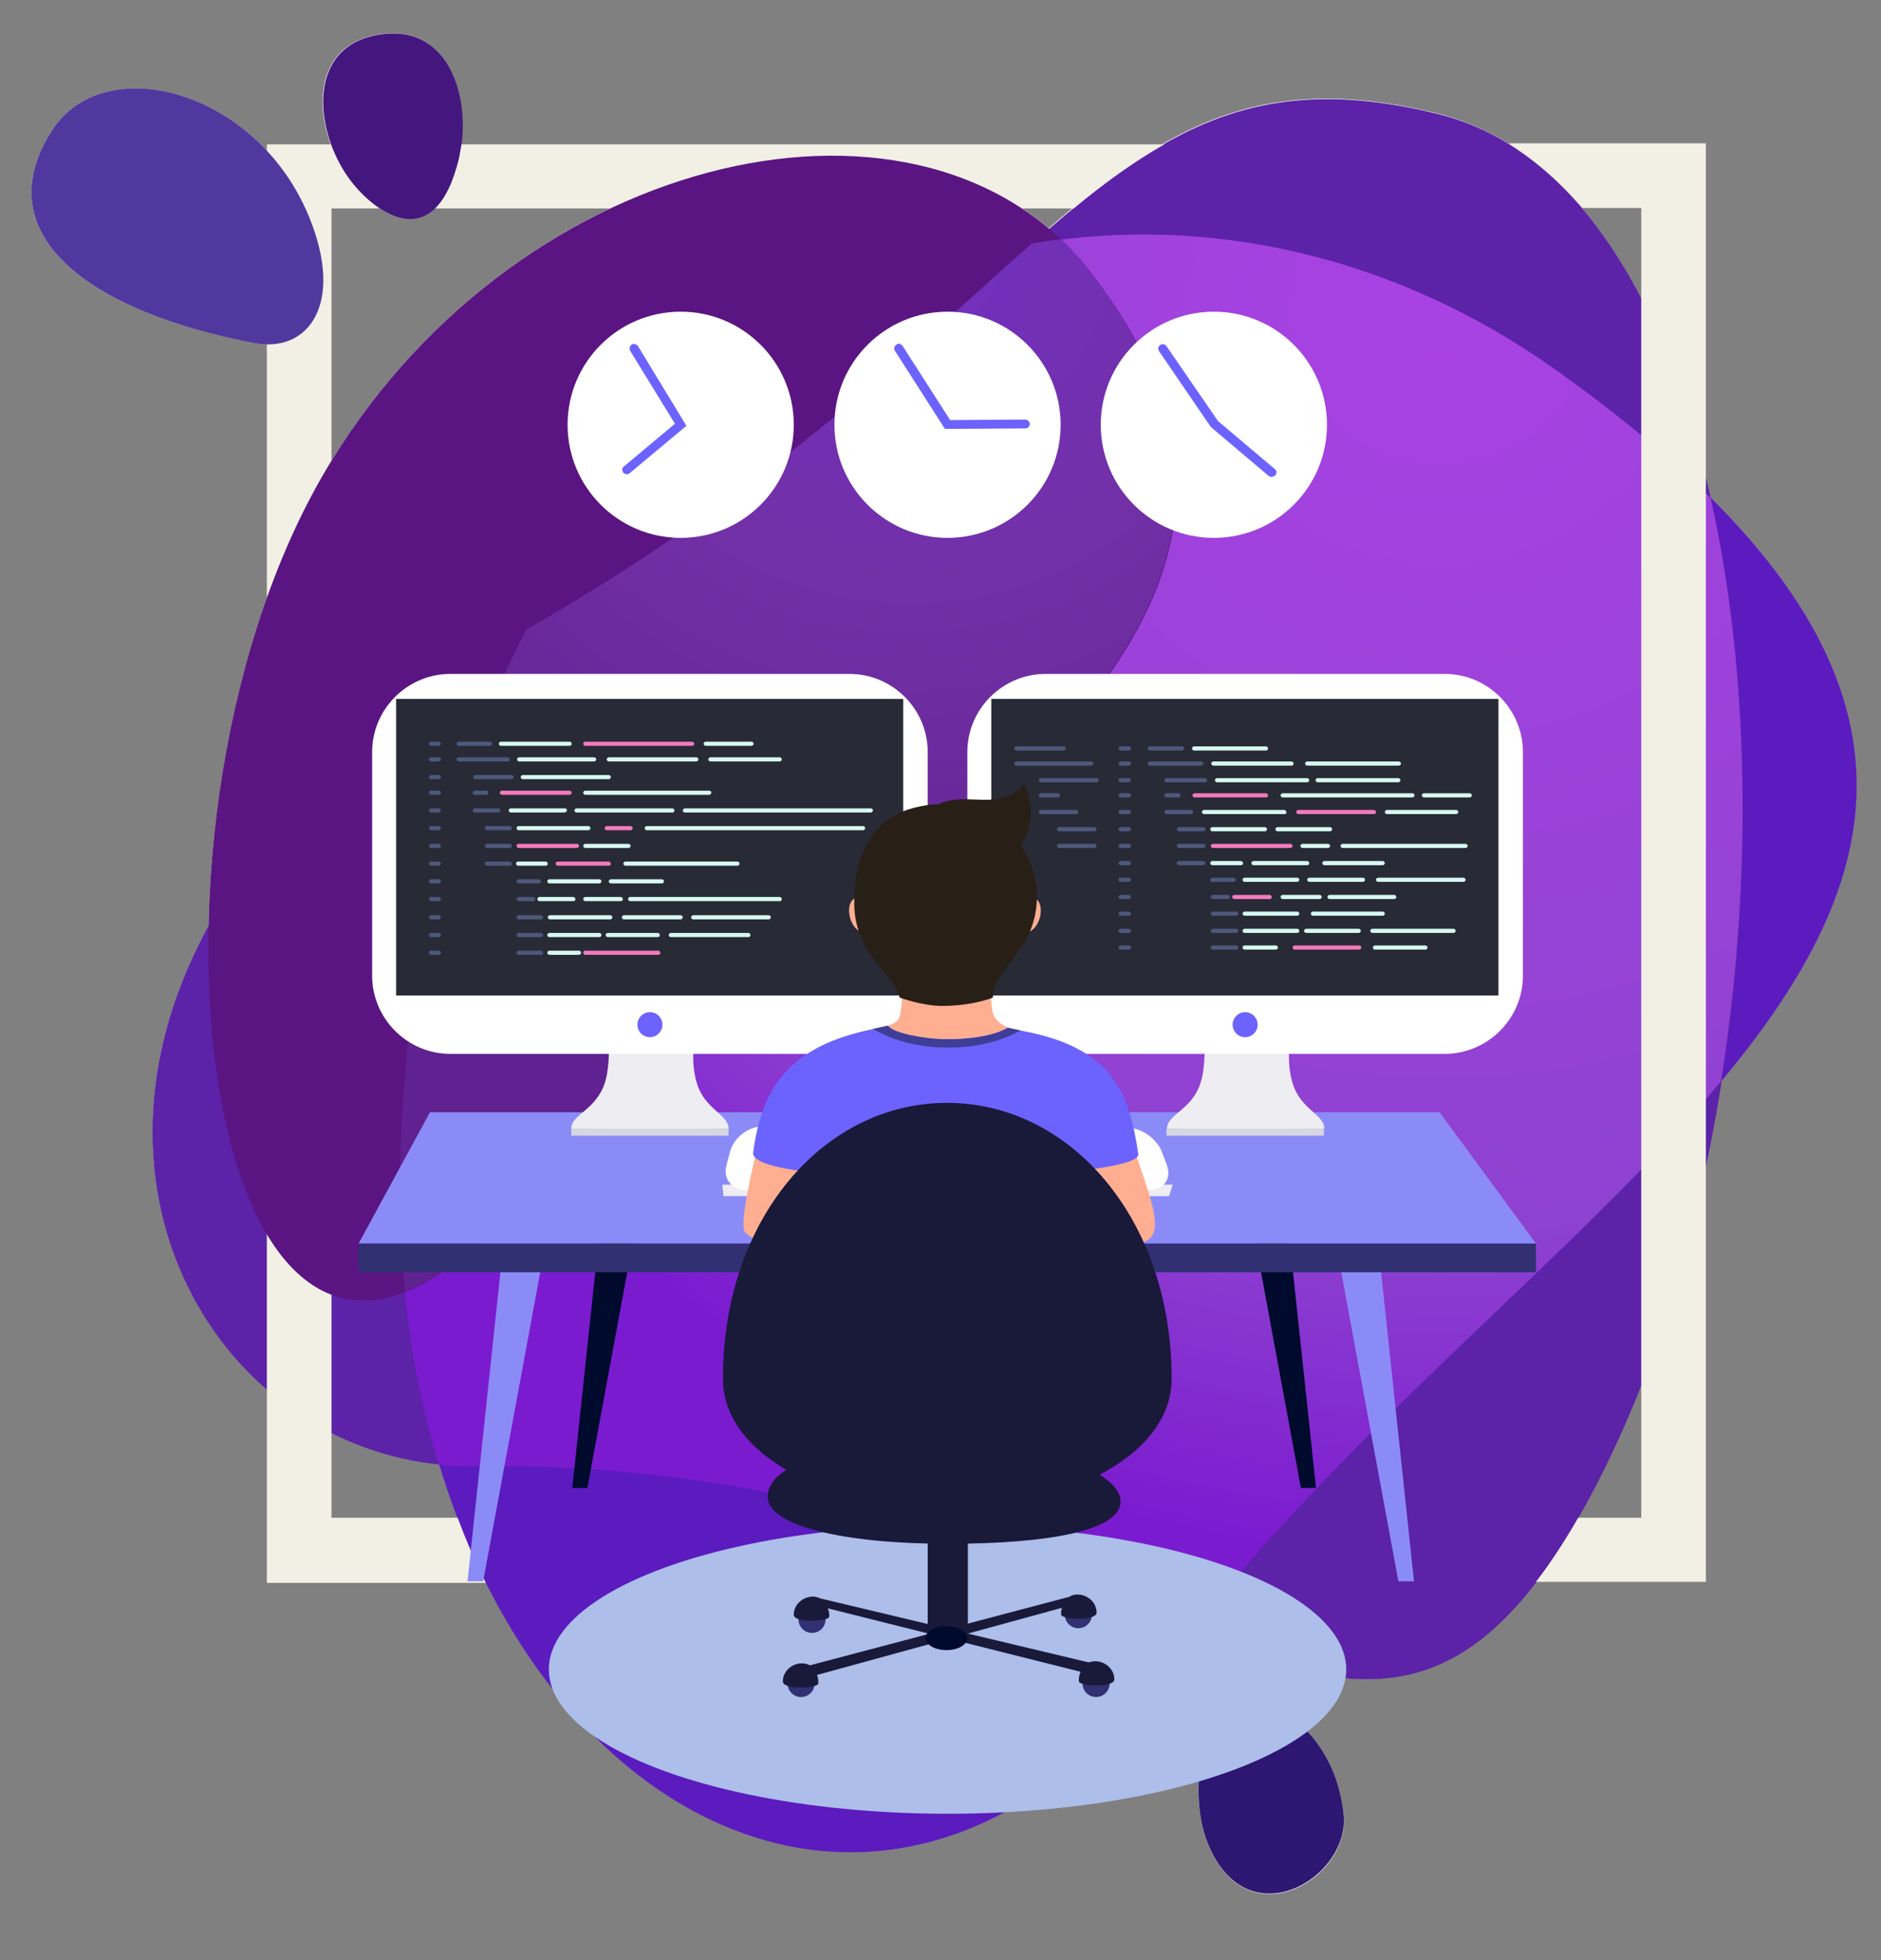 <?xml version="1.0" encoding="utf-8"?>
<!-- Generator: Adobe Illustrator 24.0.2, SVG Export Plug-In . SVG Version: 6.00 Build 0)  -->
<svg version="1.1" xmlns="http://www.w3.org/2000/svg" xmlns:xlink="http://www.w3.org/1999/xlink" x="0px" y="0px"
	 viewBox="0 0 360.9 376.1" style="enable-background:new 0 0 360.9 376.1;" xml:space="preserve">
<rect x="0" y="0" width="360.9" height="376.1" fill="#808080" stroke="none"/>
<style type="text/css">
	.st0{fill:#51389E;}
	.st1{fill:#44177F;}
	.st2{fill:#2D1772;}
	.st3{fill:#FFFFFF;}
	.st4{fill:#5B1BBF;}
	.st5{fill:#5C22A8;}
	.st6{fill:url(#SVGID_1_);}
	.st7{fill:#F2F0E4;}
	.st8{fill:#5A1582;}
	.st9{fill:url(#SVGID_2_);}
	.st10{fill:#000A2D;}
	.st11{fill:#ACBEE9;}
	.st12{fill:#8B8BF7;}
	.st13{fill:#EDEDF2;}
	.st14{fill:#303072;}
	.st15{fill:#6C63FF;}
	.st16{fill:#D7D7E2;}
	.st17{fill:#282A36;}
	.st18{fill:#4E587B;}
	.st19{fill:#D7F8F2;}
	.st20{fill:#F279BD;}
	.st21{fill:#FFAE91;}
	.st22{fill:#281F17;}
	.st23{fill:#19193A;}
	.st24{fill:#3E3E96;}
</style>
<symbol  id="New_Symbol" viewBox="-52.8 -66.6 105.6 133.2">
	<path class="st0" d="M52.8-12.6c-0.6,53.1-18.7,91-55.5,75.8C-31.3,51.4-27.3,1,10-22.6C35.8-38.9,53-29.6,52.8-12.6z"/>
	<path class="st1" d="M-3.3-34.1c-12.6,14-38.5,21.8-47.1,1.6c-10.1-23.5,14.8-35.2,33.5-34.1C15.7-64.6,5.2-43.5-3.3-34.1z"/>
</symbol>
<symbol  id="New_Symbol_1" viewBox="-27 -28.6 54 57.2">
	<path class="st2" d="M-23.5,24c-8.4-8.3-0.9-34.3,13-45.8C14.4-42.6,34.7-10.3,24.2,6.9C10.4,29.4-14.3,33-23.5,24z"/>
</symbol>
<g id="Camada_2">
	<path class="st3" d="M237,327c-6.6,2.2-9.3,17.9-4.9,27.6c7.8,17.4,26.9,5.6,25.7-6.2C256.3,332.9,244.2,324.6,237,327z"/>
	<path class="st3" d="M306.5,284.2c11.4-22.2,19.4-49,23.7-76.8c29.4-35.2,40.3-69.8-2.1-112c-8.5-38.1-25.9-67-52.2-73.6
		c-33.3-8.3-51.6,2.1-74.7,22C166.2,14.2,97.8,32.8,63.6,88.4c-15.4,25.1-22.9,59-23.6,89.3c-27.4,50,1.6,98.8,44.3,103.2
		c22.7,75,92.3,102.9,139.6,38.5c1.5-2,3-4,4.5-6C262,326.8,283,330,306.5,284.2z"/>
	<path class="st3" d="M49,65.8c10,1.9,17.3-7.3,10.3-24.2C49.2,17.1,19.9,9.5,9.9,25.2C-2.9,45.4,17.7,60,49,65.8z"/>
	<path class="st3" d="M88,30.2c2.6-11-1.7-26.9-16.7-23.3c-12.8,3-10.9,19.1-3.9,28C72.1,40.9,83.5,49.3,88,30.2z"/>
	<g>
		<path class="st4" d="M298.4,70.8C212.6,9.9,83.5,55.5,77,219.6c-4.7,117.7,88.2,179.7,146.8,99.9
			C293.5,224.6,436.2,168.8,298.4,70.8z"/>
		
			<use xlink:href="#New_Symbol_1"  width="54" height="57.2" id="XMLID_2_" x="-27" y="-28.6" transform="matrix(0.528 0.258 0.258 -0.528 243.248 345.71)" style="overflow:visible;"/>
		<path class="st5" d="M91.3,281.3c-63.5,0.8-103.5-95.9,8.8-159.9C203,62.7,209.8,5.4,276,21.9c66.2,16.5,75.7,174.6,30.6,262.4
			S225.7,279.6,91.3,281.3z"/>
		<radialGradient id="SVGID_1_" cx="276.546" cy="59.635" r="238.818" gradientUnits="userSpaceOnUse">
			<stop  offset="0" style="stop-color:#A942E4"/>
			<stop  offset="0.739" style="stop-color:#8E42D0"/>
			<stop  offset="1" style="stop-color:#7B1BD0"/>
		</radialGradient>
		<path class="st6" d="M328.2,95.5c-8-7.9-17.8-16.1-29.8-24.6C267.9,49.2,232,41,198,46.8c-22,19.3-48.9,46.5-97,74.1
			c-13.7,26-22.5,58.9-24.1,98.7c-0.9,22.8,1.8,43.5,7.3,61.4c2.3,0.2,4.7,0.4,7.1,0.3c64.3-0.8,106,20,137,32.2
			c31.2-40.1,74.6-73.3,101.9-106C336.3,169.2,335.7,128.8,328.2,95.5z"/>
		<path class="st7" d="M87.8,291.2H63.6V40h142.4c5.9-4.9,11.6-9,17.4-12.3H51.2v276h42C91.2,299.7,89.4,295.5,87.8,291.2z"/>
		<path class="st7" d="M289.5,27.6c5.1,3.2,9.8,7.3,14.1,12.3h11.3v251.3h-12.1c-2.7,4.7-5.4,8.8-8.1,12.3h32.6v-276H289.5z"/>
		<path class="st8" d="M93.1,237.2c72.3-70.5,172.4-112.3,116.2-184.9C177.8,11.4,100.6,28.2,63.6,88.4
			C21.6,156.6,38.1,290.8,93.1,237.2z"/>
		
			<use xlink:href="#New_Symbol"  width="105.6" height="133.2" id="XMLID_1_" x="-52.8" y="-66.6" transform="matrix(-0.104 0.591 -0.591 -0.104 46.975 33.322)" style="overflow:visible;"/>
		<radialGradient id="SVGID_2_" cx="174.827" cy="47.288" r="144.946" gradientUnits="userSpaceOnUse">
			<stop  offset="0" style="stop-color:#7230C2"/>
			<stop  offset="0.453" style="stop-color:#7230A6"/>
			<stop  offset="1" style="stop-color:#602291"/>
		</radialGradient>
		<path class="st9" d="M203.6,45.9c-1.9,0.2-3.7,0.5-5.6,0.8c-22,19.3-48.9,46.5-97,74.1c-13.7,26-22.5,58.9-24.1,98.7
			c-0.4,9.8-0.1,19.3,0.8,28.3c4.7-1.9,9.8-5.3,15.3-10.7c72.3-70.5,172.4-112.3,116.2-184.9C207.6,50,205.6,47.9,203.6,45.9z"/>
	</g>
</g>
<g id="Camada_1">
	<polygon class="st10" points="116.2,225.4 109.8,285.5 112.7,285.5 123.8,225.4 	"/>
	<polygon class="st10" points="246.1,225.4 252.5,285.5 249.6,285.5 238.5,225.4 	"/>
	<ellipse class="st11" cx="181.8" cy="320.3" rx="76.5" ry="27.7"/>
	<polygon class="st12" points="294.7,238.6 68.8,238.6 82.5,213.4 276.2,213.4 	"/>
	<polygon class="st12" points="96.1,243.3 89.7,303.4 92.7,303.4 103.8,243.3 	"/>
	<polygon class="st12" points="264.9,243.3 271.3,303.4 268.3,303.4 257.2,243.3 	"/>
	<g>
		<polygon class="st13" points="138.6,227.3 138.8,229.5 224.3,229.5 225,227.3 		"/>
		<g>
			<path class="st3" d="M223.9,223.6c0.9,2.6-0.6,4.7-3.4,4.7h-77.4c-2.8,0-4.4-2.2-3.7-4.8l0.7-2.6c0.7-2.7,3.6-4.8,6.3-4.8l70,0.3
				c2.7,0,5.7,2.2,6.6,4.8L223.9,223.6z"/>
		</g>
	</g>
	<rect x="68.8" y="238.6" class="st14" width="225.9" height="5.5"/>
	<g>
		<g>
			<circle class="st3" cx="181.8" cy="81.5" r="21.7"/>
		</g>
	</g>
	<path class="st15" d="M181.3,82.3l-9.6-15c-0.3-0.4-0.1-0.9,0.3-1.2c0.4-0.3,0.9-0.1,1.2,0.3l9.1,14.2l14.4-0.1c0,0,0,0,0,0
		c0.5,0,0.8,0.4,0.9,0.8c0,0.5-0.4,0.9-0.8,0.9L181.3,82.3z"/>
	<g>
		<g>
			<circle class="st3" cx="130.6" cy="81.5" r="21.7"/>
		</g>
	</g>
	<path class="st15" d="M120.3,91c-0.2,0-0.5-0.1-0.7-0.3c-0.3-0.4-0.3-0.9,0.1-1.2l9.8-8.2l-8.6-14c-0.2-0.4-0.1-0.9,0.3-1.2
		c0.4-0.2,0.9-0.1,1.2,0.3l9.3,15.3l-10.9,9.1C120.7,90.9,120.5,91,120.3,91z"/>
	<g>
		<g>
			<circle class="st3" cx="232.9" cy="81.5" r="21.7"/>
		</g>
	</g>
	<path class="st15" d="M243.9,91.5c-0.2,0-0.4-0.1-0.5-0.2l-11-9.3l-0.1-0.1l-9.9-14.5c-0.3-0.4-0.2-0.9,0.2-1.2
		c0.4-0.3,0.9-0.2,1.2,0.2l9.9,14.4l10.9,9.2c0.4,0.3,0.4,0.8,0.1,1.2C244.4,91.4,244.1,91.5,243.9,91.5z"/>
	<g>
		<g>
			<path class="st13" d="M116.8,199.4c0,0,0.3,4.9-0.7,8.2c-1.7,5.5-6.5,6.1-6.5,9c0,0.1,30.2,0.1,30.2,0c0-2.8-4.6-3.7-6.1-8.8
				c-1.2-3.8-0.5-8.4-0.5-8.4H116.8z"/>
			<rect x="109.6" y="216.6" class="st16" width="30.2" height="1.3"/>
		</g>
		<g>
			<g>
				<path class="st3" d="M178,187.2c0,8.3-6.8,15-15,15H86.4c-8.3,0-15-6.8-15-15v-42.9c0-8.3,6.8-15,15-15H163c8.3,0,15,6.8,15,15
					V187.2z"/>
			</g>
			<rect x="76" y="134.1" class="st17" width="97.3" height="56.9"/>
		</g>
		<circle class="st15" cx="124.7" cy="196.6" r="2.4"/>
	</g>
	<g>
		<path class="st18" d="M94,143.1H88c-0.2,0-0.4-0.2-0.4-0.4s0.2-0.4,0.4-0.4H94c0.2,0,0.4,0.2,0.4,0.4S94.2,143.1,94,143.1z"/>
		<path class="st19" d="M109.3,143.1H96.1c-0.2,0-0.4-0.2-0.4-0.4s0.2-0.4,0.4-0.4h13.2c0.2,0,0.4,0.2,0.4,0.4
			S109.5,143.1,109.3,143.1z"/>
		<path class="st19" d="M144.2,143.1h-8.8c-0.2,0-0.4-0.2-0.4-0.4s0.2-0.4,0.4-0.4h8.8c0.2,0,0.4,0.2,0.4,0.4
			S144.4,143.1,144.2,143.1z"/>
		<path class="st20" d="M132.8,143.1h-20.5c-0.2,0-0.4-0.2-0.4-0.4s0.2-0.4,0.4-0.4h20.5c0.2,0,0.4,0.2,0.4,0.4
			S133,143.1,132.8,143.1z"/>
		<path class="st18" d="M97.4,146.1H88c-0.2,0-0.4-0.2-0.4-0.4c0-0.2,0.2-0.4,0.4-0.4h9.4c0.2,0,0.4,0.2,0.4,0.4
			C97.8,145.9,97.7,146.1,97.4,146.1z"/>
		<path class="st19" d="M114,146.1H99.6c-0.2,0-0.4-0.2-0.4-0.4c0-0.2,0.2-0.4,0.4-0.4H114c0.2,0,0.4,0.2,0.4,0.4
			C114.4,145.9,114.2,146.1,114,146.1z"/>
		<path class="st19" d="M149.6,146.1h-13.3c-0.2,0-0.4-0.2-0.4-0.4c0-0.2,0.2-0.4,0.4-0.4h13.3c0.2,0,0.4,0.2,0.4,0.4
			C150,145.9,149.8,146.1,149.6,146.1z"/>
		<path class="st19" d="M133.6,146.1h-16.8c-0.2,0-0.4-0.2-0.4-0.4c0-0.2,0.2-0.4,0.4-0.4h16.8c0.2,0,0.4,0.2,0.4,0.4
			C134,145.9,133.8,146.1,133.6,146.1z"/>
		<path class="st18" d="M98.2,149.5h-7c-0.2,0-0.4-0.2-0.4-0.4c0-0.2,0.2-0.4,0.4-0.4h7c0.2,0,0.4,0.2,0.4,0.4
			C98.5,149.3,98.4,149.5,98.2,149.5z"/>
		<path class="st19" d="M116.8,149.5h-16.5c-0.2,0-0.4-0.2-0.4-0.4c0-0.2,0.2-0.4,0.4-0.4h16.5c0.2,0,0.4,0.2,0.4,0.4
			C117.2,149.3,117,149.5,116.8,149.5z"/>
		<path class="st18" d="M93.3,152.5h-2.2c-0.2,0-0.4-0.2-0.4-0.4c0-0.2,0.2-0.4,0.4-0.4h2.2c0.2,0,0.4,0.2,0.4,0.4
			C93.7,152.3,93.5,152.5,93.3,152.5z"/>
		<path class="st20" d="M109.3,152.5h-13c-0.2,0-0.4-0.2-0.4-0.4c0-0.2,0.2-0.4,0.4-0.4h13c0.2,0,0.4,0.2,0.4,0.4
			C109.7,152.3,109.5,152.5,109.3,152.5z"/>
		<path class="st19" d="M136.1,152.5h-23.8c-0.2,0-0.4-0.2-0.4-0.4c0-0.2,0.2-0.4,0.4-0.4h23.8c0.2,0,0.4,0.2,0.4,0.4
			C136.4,152.3,136.3,152.5,136.1,152.5z"/>
		<path class="st18" d="M95.6,155.9h-4.5c-0.2,0-0.4-0.2-0.4-0.4c0-0.2,0.2-0.4,0.4-0.4h4.5c0.2,0,0.4,0.2,0.4,0.4
			C96,155.7,95.8,155.9,95.6,155.9z"/>
		<path class="st19" d="M108.3,155.9H98c-0.2,0-0.4-0.2-0.4-0.4c0-0.2,0.2-0.4,0.4-0.4h10.4c0.2,0,0.4,0.2,0.4,0.4
			C108.7,155.7,108.5,155.9,108.3,155.9z"/>
		<path class="st19" d="M167.1,155.9h-35.7c-0.2,0-0.4-0.2-0.4-0.4c0-0.2,0.2-0.4,0.4-0.4h35.7c0.2,0,0.4,0.2,0.4,0.4
			C167.4,155.7,167.3,155.9,167.1,155.9z"/>
		<path class="st19" d="M129,155.9h-18.4c-0.2,0-0.4-0.2-0.4-0.4c0-0.2,0.2-0.4,0.4-0.4H129c0.2,0,0.4,0.2,0.4,0.4
			C129.4,155.7,129.3,155.9,129,155.9z"/>
		<path class="st18" d="M97.8,159.3h-4.4c-0.2,0-0.4-0.2-0.4-0.4s0.2-0.4,0.4-0.4h4.4c0.2,0,0.4,0.2,0.4,0.4S98.1,159.3,97.8,159.3z
			"/>
		<path class="st19" d="M112.9,159.3H99.5c-0.2,0-0.4-0.2-0.4-0.4s0.2-0.4,0.4-0.4h13.4c0.2,0,0.4,0.2,0.4,0.4
			S113.1,159.3,112.9,159.3z"/>
		<path class="st19" d="M165.6,159.3h-41.5c-0.2,0-0.4-0.2-0.4-0.4s0.2-0.4,0.4-0.4h41.5c0.2,0,0.4,0.2,0.4,0.4
			S165.8,159.3,165.6,159.3z"/>
		<path class="st20" d="M121,159.3h-4.6c-0.2,0-0.4-0.2-0.4-0.4s0.2-0.4,0.4-0.4h4.6c0.2,0,0.4,0.2,0.4,0.4S121.2,159.3,121,159.3z"
			/>
		<path class="st18" d="M97.8,162.7h-4.4c-0.2,0-0.4-0.2-0.4-0.4s0.2-0.4,0.4-0.4h4.4c0.2,0,0.4,0.2,0.4,0.4S98.1,162.7,97.8,162.7z
			"/>
		<path class="st20" d="M110.6,162.7H99.5c-0.2,0-0.4-0.2-0.4-0.4s0.2-0.4,0.4-0.4h11.2c0.2,0,0.4,0.2,0.4,0.4
			S110.9,162.7,110.6,162.7z"/>
		<path class="st19" d="M120.6,162.7h-8.3c-0.2,0-0.4-0.2-0.4-0.4s0.2-0.4,0.4-0.4h8.3c0.2,0,0.4,0.2,0.4,0.4
			S120.8,162.7,120.6,162.7z"/>
		<path class="st18" d="M97.8,166.1h-4.4c-0.2,0-0.4-0.2-0.4-0.4c0-0.2,0.2-0.4,0.4-0.4h4.4c0.2,0,0.4,0.2,0.4,0.4
			C98.2,165.9,98.1,166.1,97.8,166.1z"/>
		<path class="st19" d="M104.7,166.1h-5.3c-0.2,0-0.4-0.2-0.4-0.4c0-0.2,0.2-0.4,0.4-0.4h5.3c0.2,0,0.4,0.2,0.4,0.4
			C105.1,165.9,105,166.1,104.7,166.1z"/>
		<path class="st19" d="M141.5,166.1h-21.5c-0.2,0-0.4-0.2-0.4-0.4c0-0.2,0.2-0.4,0.4-0.4h21.5c0.2,0,0.4,0.2,0.4,0.4
			C141.9,165.9,141.7,166.1,141.5,166.1z"/>
		<path class="st20" d="M116.8,166.1h-9.8c-0.2,0-0.4-0.2-0.4-0.4c0-0.2,0.2-0.4,0.4-0.4h9.8c0.2,0,0.4,0.2,0.4,0.4
			C117.2,165.9,117.1,166.1,116.8,166.1z"/>
		<path class="st18" d="M103.4,169.5h-3.9c-0.2,0-0.4-0.2-0.4-0.4c0-0.2,0.2-0.4,0.4-0.4h3.9c0.2,0,0.4,0.2,0.4,0.4
			C103.8,169.3,103.6,169.5,103.4,169.5z"/>
		<path class="st19" d="M115,169.5h-9.6c-0.2,0-0.4-0.2-0.4-0.4c0-0.2,0.2-0.4,0.4-0.4h9.6c0.2,0,0.4,0.2,0.4,0.4
			C115.4,169.3,115.2,169.5,115,169.5z"/>
		<path class="st19" d="M127,169.5h-9.8c-0.2,0-0.4-0.2-0.4-0.4c0-0.2,0.2-0.4,0.4-0.4h9.8c0.2,0,0.4,0.2,0.4,0.4
			C127.4,169.3,127.2,169.5,127,169.5z"/>
		<path class="st18" d="M102.3,172.9h-2.8c-0.2,0-0.4-0.2-0.4-0.4c0-0.2,0.2-0.4,0.4-0.4h2.8c0.2,0,0.4,0.2,0.4,0.4
			C102.7,172.8,102.5,172.9,102.3,172.9z"/>
		<path class="st19" d="M110,172.9h-6.5c-0.2,0-0.4-0.2-0.4-0.4c0-0.2,0.2-0.4,0.4-0.4h6.5c0.2,0,0.4,0.2,0.4,0.4
			C110.4,172.8,110.2,172.9,110,172.9z"/>
		<path class="st19" d="M149.6,172.9h-28.7c-0.2,0-0.4-0.2-0.4-0.4c0-0.2,0.2-0.4,0.4-0.4h28.7c0.2,0,0.4,0.2,0.4,0.4
			C150,172.8,149.8,172.9,149.6,172.9z"/>
		<path class="st19" d="M119.1,172.9h-6.8c-0.2,0-0.4-0.2-0.4-0.4c0-0.2,0.2-0.4,0.4-0.4h6.8c0.2,0,0.4,0.2,0.4,0.4
			C119.5,172.8,119.3,172.9,119.1,172.9z"/>
		<path class="st18" d="M103.8,176.4h-4.3c-0.2,0-0.4-0.2-0.4-0.4s0.2-0.4,0.4-0.4h4.3c0.2,0,0.4,0.2,0.4,0.4S104,176.4,103.8,176.4
			z"/>
		<path class="st19" d="M117.1,176.4h-11.6c-0.2,0-0.4-0.2-0.4-0.4s0.2-0.4,0.4-0.4h11.6c0.2,0,0.4,0.2,0.4,0.4
			S117.3,176.4,117.1,176.4z"/>
		<path class="st19" d="M147.5,176.4h-14.5c-0.2,0-0.4-0.2-0.4-0.4s0.2-0.4,0.4-0.4h14.5c0.2,0,0.4,0.2,0.4,0.4
			S147.7,176.4,147.5,176.4z"/>
		<path class="st19" d="M130.6,176.4h-10.9c-0.2,0-0.4-0.2-0.4-0.4s0.2-0.4,0.4-0.4h10.9c0.2,0,0.4,0.2,0.4,0.4
			S130.8,176.4,130.6,176.4z"/>
		<path class="st18" d="M103.8,179.8h-4.3c-0.2,0-0.4-0.2-0.4-0.4c0-0.2,0.2-0.4,0.4-0.4h4.3c0.2,0,0.4,0.2,0.4,0.4
			C104.2,179.6,104,179.8,103.8,179.8z"/>
		<path class="st19" d="M115,179.8h-9.6c-0.2,0-0.4-0.2-0.4-0.4c0-0.2,0.2-0.4,0.4-0.4h9.6c0.2,0,0.4,0.2,0.4,0.4
			C115.4,179.6,115.2,179.8,115,179.8z"/>
		<path class="st19" d="M143.6,179.8h-14.9c-0.2,0-0.4-0.2-0.4-0.4c0-0.2,0.2-0.4,0.4-0.4h14.9c0.2,0,0.4,0.2,0.4,0.4
			C144,179.6,143.8,179.8,143.6,179.8z"/>
		<path class="st19" d="M126.2,179.8h-9.6c-0.2,0-0.4-0.2-0.4-0.4c0-0.2,0.2-0.4,0.4-0.4h9.6c0.2,0,0.4,0.2,0.4,0.4
			C126.6,179.6,126.5,179.8,126.2,179.8z"/>
		<path class="st18" d="M103.8,183.2h-4.3c-0.2,0-0.4-0.2-0.4-0.4c0-0.2,0.2-0.4,0.4-0.4h4.3c0.2,0,0.4,0.2,0.4,0.4
			C104.2,183,104,183.2,103.8,183.2z"/>
		<path class="st18" d="M84.2,143.1h-1.5c-0.2,0-0.4-0.2-0.4-0.4s0.2-0.4,0.4-0.4h1.5c0.2,0,0.4,0.2,0.4,0.4S84.4,143.1,84.2,143.1z
			"/>
		<path class="st18" d="M84.2,146.1h-1.5c-0.2,0-0.4-0.2-0.4-0.4c0-0.2,0.2-0.4,0.4-0.4h1.5c0.2,0,0.4,0.2,0.4,0.4
			C84.6,145.9,84.4,146.1,84.2,146.1z"/>
		<path class="st18" d="M84.2,149.5h-1.5c-0.2,0-0.4-0.2-0.4-0.4c0-0.2,0.2-0.4,0.4-0.4h1.5c0.2,0,0.4,0.2,0.4,0.4
			C84.6,149.3,84.4,149.5,84.2,149.5z"/>
		<path class="st18" d="M84.2,152.5h-1.5c-0.2,0-0.4-0.2-0.4-0.4c0-0.2,0.2-0.4,0.4-0.4h1.5c0.2,0,0.4,0.2,0.4,0.4
			C84.6,152.3,84.4,152.5,84.2,152.5z"/>
		<path class="st18" d="M84.2,155.9h-1.5c-0.2,0-0.4-0.2-0.4-0.4c0-0.2,0.2-0.4,0.4-0.4h1.5c0.2,0,0.4,0.2,0.4,0.4
			C84.6,155.7,84.4,155.9,84.2,155.9z"/>
		<path class="st18" d="M84.2,159.3h-1.5c-0.2,0-0.4-0.2-0.4-0.4s0.2-0.4,0.4-0.4h1.5c0.2,0,0.4,0.2,0.4,0.4S84.4,159.3,84.2,159.3z
			"/>
		<path class="st18" d="M84.2,162.7h-1.5c-0.2,0-0.4-0.2-0.4-0.4s0.2-0.4,0.4-0.4h1.5c0.2,0,0.4,0.2,0.4,0.4S84.4,162.7,84.2,162.7z
			"/>
		<path class="st18" d="M84.2,166.1h-1.5c-0.2,0-0.4-0.2-0.4-0.4c0-0.2,0.2-0.4,0.4-0.4h1.5c0.2,0,0.4,0.2,0.4,0.4
			C84.6,165.9,84.4,166.1,84.2,166.1z"/>
		<path class="st18" d="M84.2,169.5h-1.5c-0.2,0-0.4-0.2-0.4-0.4c0-0.2,0.2-0.4,0.4-0.4h1.5c0.2,0,0.4,0.2,0.4,0.4
			C84.6,169.3,84.4,169.5,84.2,169.5z"/>
		<path class="st18" d="M84.2,172.9h-1.5c-0.2,0-0.4-0.2-0.4-0.4c0-0.2,0.2-0.4,0.4-0.4h1.5c0.2,0,0.4,0.2,0.4,0.4
			C84.6,172.8,84.4,172.9,84.2,172.9z"/>
		<path class="st18" d="M84.2,176.4h-1.5c-0.2,0-0.4-0.2-0.4-0.4s0.2-0.4,0.4-0.4h1.5c0.2,0,0.4,0.2,0.4,0.4S84.4,176.4,84.2,176.4z
			"/>
		<path class="st18" d="M84.2,179.8h-1.5c-0.2,0-0.4-0.2-0.4-0.4c0-0.2,0.2-0.4,0.4-0.4h1.5c0.2,0,0.4,0.2,0.4,0.4
			C84.6,179.6,84.4,179.8,84.2,179.8z"/>
		<path class="st18" d="M84.2,183.2h-1.5c-0.2,0-0.4-0.2-0.4-0.4c0-0.2,0.2-0.4,0.4-0.4h1.5c0.2,0,0.4,0.2,0.4,0.4
			C84.6,183,84.4,183.2,84.2,183.2z"/>
		<path class="st19" d="M111.1,183.2h-5.7c-0.2,0-0.4-0.2-0.4-0.4c0-0.2,0.2-0.4,0.4-0.4h5.7c0.2,0,0.4,0.2,0.4,0.4
			C111.5,183,111.3,183.2,111.1,183.2z"/>
		<path class="st20" d="M126.3,183.2h-14c-0.2,0-0.4-0.2-0.4-0.4c0-0.2,0.2-0.4,0.4-0.4h14c0.2,0,0.4,0.2,0.4,0.4
			C126.7,183,126.6,183.2,126.3,183.2z"/>
	</g>
	<g>
		<g>
			<path class="st13" d="M231.1,199.4c0,0,0.3,4.9-0.7,8.2c-1.7,5.5-6.5,6.1-6.5,9c0,0.1,30.2,0.1,30.2,0c0-2.8-4.6-3.7-6.1-8.8
				c-1.2-3.8-0.5-8.4-0.5-8.4H231.1z"/>
			<rect x="223.8" y="216.6" class="st16" width="30.2" height="1.3"/>
		</g>
		<g>
			<g>
				<path class="st3" d="M292.2,187.2c0,8.3-6.8,15-15,15h-76.6c-8.3,0-15-6.8-15-15v-42.9c0-8.3,6.8-15,15-15h76.6
					c8.3,0,15,6.8,15,15V187.2z"/>
			</g>
			<rect x="190.2" y="134.1" class="st17" width="97.3" height="56.9"/>
		</g>
		<circle class="st15" cx="238.9" cy="196.6" r="2.4"/>
	</g>
	<g>
		<path class="st18" d="M226.8,144h-6.2c-0.2,0-0.4-0.2-0.4-0.4s0.2-0.4,0.4-0.4h6.2c0.2,0,0.4,0.2,0.4,0.4S227,144,226.8,144z"/>
		<path class="st19" d="M242.9,144h-13.8c-0.2,0-0.4-0.2-0.4-0.4s0.2-0.4,0.4-0.4h13.8c0.2,0,0.4,0.2,0.4,0.4S243.2,144,242.9,144z"
			/>
		<path class="st18" d="M230.5,146.9h-9.9c-0.2,0-0.4-0.2-0.4-0.4c0-0.2,0.2-0.4,0.4-0.4h9.9c0.2,0,0.4,0.2,0.4,0.4
			C230.9,146.7,230.7,146.9,230.5,146.9z"/>
		<path class="st19" d="M247.8,146.9h-15c-0.2,0-0.4-0.2-0.4-0.4c0-0.2,0.2-0.4,0.4-0.4h15c0.2,0,0.4,0.2,0.4,0.4
			C248.2,146.7,248.1,146.9,247.8,146.9z"/>
		<path class="st19" d="M268.4,146.9h-17.6c-0.2,0-0.4-0.2-0.4-0.4c0-0.2,0.2-0.4,0.4-0.4h17.6c0.2,0,0.4,0.2,0.4,0.4
			C268.8,146.7,268.6,146.9,268.4,146.9z"/>
		<path class="st18" d="M231.2,150.1h-7.4c-0.2,0-0.4-0.2-0.4-0.4s0.2-0.4,0.4-0.4h7.4c0.2,0,0.4,0.2,0.4,0.4
			S231.5,150.1,231.2,150.1z"/>
		<path class="st19" d="M250.8,150.1h-17.3c-0.2,0-0.4-0.2-0.4-0.4s0.2-0.4,0.4-0.4h17.3c0.2,0,0.4,0.2,0.4,0.4
			S251,150.1,250.8,150.1z"/>
		<path class="st19" d="M268.3,150.1h-15.5c-0.2,0-0.4-0.2-0.4-0.4s0.2-0.4,0.4-0.4h15.5c0.2,0,0.4,0.2,0.4,0.4
			S268.5,150.1,268.3,150.1z"/>
		<path class="st18" d="M226.1,153h-2.3c-0.2,0-0.4-0.2-0.4-0.4s0.2-0.4,0.4-0.4h2.3c0.2,0,0.4,0.2,0.4,0.4S226.4,153,226.1,153z"/>
		<path class="st20" d="M242.9,153h-13.7c-0.2,0-0.4-0.2-0.4-0.4s0.2-0.4,0.4-0.4h13.7c0.2,0,0.4,0.2,0.4,0.4S243.2,153,242.9,153z"
			/>
		<path class="st19" d="M282,153h-8.8c-0.2,0-0.4-0.2-0.4-0.4s0.2-0.4,0.4-0.4h8.8c0.2,0,0.4,0.2,0.4,0.4S282.2,153,282,153z"/>
		<path class="st19" d="M271,153h-24.9c-0.2,0-0.4-0.2-0.4-0.4s0.2-0.4,0.4-0.4H271c0.2,0,0.4,0.2,0.4,0.4S271.2,153,271,153z"/>
		<path class="st18" d="M228.5,156.2h-4.7c-0.2,0-0.4-0.2-0.4-0.4c0-0.2,0.2-0.4,0.4-0.4h4.7c0.2,0,0.4,0.2,0.4,0.4
			C228.9,156,228.8,156.2,228.5,156.2z"/>
		<path class="st19" d="M246.5,156.2H231c-0.2,0-0.4-0.2-0.4-0.4c0-0.2,0.2-0.4,0.4-0.4h15.4c0.2,0,0.4,0.2,0.4,0.4
			C246.9,156,246.7,156.2,246.5,156.2z"/>
		<path class="st19" d="M279.4,156.2h-13.3c-0.2,0-0.4-0.2-0.4-0.4c0-0.2,0.2-0.4,0.4-0.4h13.3c0.2,0,0.4,0.2,0.4,0.4
			C279.8,156,279.6,156.2,279.4,156.2z"/>
		<path class="st20" d="M263.6,156.2h-14.5c-0.2,0-0.4-0.2-0.4-0.4c0-0.2,0.2-0.4,0.4-0.4h14.5c0.2,0,0.4,0.2,0.4,0.4
			C264.1,156,263.9,156.2,263.6,156.2z"/>
		<path class="st18" d="M230.9,159.5h-4.7c-0.2,0-0.4-0.2-0.4-0.4c0-0.2,0.2-0.4,0.4-0.4h4.7c0.2,0,0.4,0.2,0.4,0.4
			C231.3,159.3,231.1,159.5,230.9,159.5z"/>
		<path class="st19" d="M242.7,159.5h-10.1c-0.2,0-0.4-0.2-0.4-0.4c0-0.2,0.2-0.4,0.4-0.4h10.1c0.2,0,0.4,0.2,0.4,0.4
			C243.1,159.3,242.9,159.5,242.7,159.5z"/>
		<path class="st19" d="M255.2,159.5h-10.1c-0.2,0-0.4-0.2-0.4-0.4c0-0.2,0.2-0.4,0.4-0.4h10.1c0.2,0,0.4,0.2,0.4,0.4
			C255.6,159.3,255.4,159.5,255.2,159.5z"/>
		<path class="st18" d="M230.9,162.7h-4.7c-0.2,0-0.4-0.2-0.4-0.4s0.2-0.4,0.4-0.4h4.7c0.2,0,0.4,0.2,0.4,0.4
			S231.1,162.7,230.9,162.7z"/>
		<path class="st18" d="M204,144H195c-0.2,0-0.4-0.2-0.4-0.4s0.2-0.4,0.4-0.4h9.1c0.2,0,0.4,0.2,0.4,0.4S204.3,144,204,144z"/>
		<path class="st18" d="M209.3,146.9H195c-0.2,0-0.4-0.2-0.4-0.4c0-0.2,0.2-0.4,0.4-0.4h14.4c0.2,0,0.4,0.2,0.4,0.4
			C209.8,146.7,209.6,146.9,209.3,146.9z"/>
		<path class="st18" d="M210.4,150.1h-10.7c-0.2,0-0.4-0.2-0.4-0.4s0.2-0.4,0.4-0.4h10.7c0.2,0,0.4,0.2,0.4,0.4
			S210.7,150.1,210.4,150.1z"/>
		<path class="st18" d="M203,153h-3.3c-0.2,0-0.4-0.2-0.4-0.4s0.2-0.4,0.4-0.4h3.3c0.2,0,0.4,0.2,0.4,0.4S203.3,153,203,153z"/>
		<path class="st18" d="M206.5,156.2h-6.8c-0.2,0-0.4-0.2-0.4-0.4c0-0.2,0.2-0.4,0.4-0.4h6.8c0.2,0,0.4,0.2,0.4,0.4
			C206.9,156,206.7,156.2,206.5,156.2z"/>
		<path class="st18" d="M210,159.5h-6.8c-0.2,0-0.4-0.2-0.4-0.4c0-0.2,0.2-0.4,0.4-0.4h6.8c0.2,0,0.4,0.2,0.4,0.4
			C210.4,159.3,210.2,159.5,210,159.5z"/>
		<path class="st18" d="M210,162.7h-6.8c-0.2,0-0.4-0.2-0.4-0.4s0.2-0.4,0.4-0.4h6.8c0.2,0,0.4,0.2,0.4,0.4S210.2,162.7,210,162.7z"
			/>
		<path class="st20" d="M247.6,162.7h-14.9c-0.2,0-0.4-0.2-0.4-0.4s0.2-0.4,0.4-0.4h14.9c0.2,0,0.4,0.2,0.4,0.4
			S247.8,162.7,247.6,162.7z"/>
		<path class="st19" d="M281.2,162.7h-23.6c-0.2,0-0.4-0.2-0.4-0.4s0.2-0.4,0.4-0.4h23.6c0.2,0,0.4,0.2,0.4,0.4
			S281.4,162.7,281.2,162.7z"/>
		<path class="st19" d="M254.8,162.7h-4.9c-0.2,0-0.4-0.2-0.4-0.4s0.2-0.4,0.4-0.4h4.9c0.2,0,0.4,0.2,0.4,0.4S255,162.7,254.8,162.7
			z"/>
		<path class="st18" d="M230.9,166h-4.7c-0.2,0-0.4-0.2-0.4-0.4s0.2-0.4,0.4-0.4h4.7c0.2,0,0.4,0.2,0.4,0.4S231.1,166,230.9,166z"/>
		<path class="st19" d="M238.1,166h-5.5c-0.2,0-0.4-0.2-0.4-0.4s0.2-0.4,0.4-0.4h5.5c0.2,0,0.4,0.2,0.4,0.4S238.4,166,238.1,166z"/>
		<path class="st19" d="M265.3,166h-11.2c-0.2,0-0.4-0.2-0.4-0.4s0.2-0.4,0.4-0.4h11.2c0.2,0,0.4,0.2,0.4,0.4S265.5,166,265.3,166z"
			/>
		<path class="st19" d="M250.8,166h-10.3c-0.2,0-0.4-0.2-0.4-0.4s0.2-0.4,0.4-0.4h10.3c0.2,0,0.4,0.2,0.4,0.4S251.1,166,250.8,166z"
			/>
		<path class="st18" d="M236.7,169.2h-4.1c-0.2,0-0.4-0.2-0.4-0.4c0-0.2,0.2-0.4,0.4-0.4h4.1c0.2,0,0.4,0.2,0.4,0.4
			C237.1,169,236.9,169.2,236.7,169.2z"/>
		<path class="st19" d="M248.9,169.2h-10.1c-0.2,0-0.4-0.2-0.4-0.4c0-0.2,0.2-0.4,0.4-0.4h10.1c0.2,0,0.4,0.2,0.4,0.4
			C249.3,169,249.1,169.2,248.9,169.2z"/>
		<path class="st19" d="M280.8,169.2h-16.4c-0.2,0-0.4-0.2-0.4-0.4c0-0.2,0.2-0.4,0.4-0.4h16.4c0.2,0,0.4,0.2,0.4,0.4
			C281.2,169,281,169.2,280.8,169.2z"/>
		<path class="st19" d="M261.5,169.2h-10.3c-0.2,0-0.4-0.2-0.4-0.4c0-0.2,0.2-0.4,0.4-0.4h10.3c0.2,0,0.4,0.2,0.4,0.4
			C261.9,169,261.7,169.2,261.5,169.2z"/>
		<path class="st18" d="M235.6,172.5h-2.9c-0.2,0-0.4-0.2-0.4-0.4s0.2-0.4,0.4-0.4h2.9c0.2,0,0.4,0.2,0.4,0.4
			S235.8,172.5,235.6,172.5z"/>
		<path class="st20" d="M243.6,172.5h-6.8c-0.2,0-0.4-0.2-0.4-0.4s0.2-0.4,0.4-0.4h6.8c0.2,0,0.4,0.2,0.4,0.4
			S243.9,172.5,243.6,172.5z"/>
		<path class="st19" d="M267.5,172.5h-12.4c-0.2,0-0.4-0.2-0.4-0.4s0.2-0.4,0.4-0.4h12.4c0.2,0,0.4,0.2,0.4,0.4
			S267.8,172.5,267.5,172.5z"/>
		<path class="st19" d="M253.2,172.5h-7.1c-0.2,0-0.4-0.2-0.4-0.4s0.2-0.4,0.4-0.4h7.1c0.2,0,0.4,0.2,0.4,0.4
			S253.4,172.5,253.2,172.5z"/>
		<path class="st18" d="M237.2,175.7h-4.5c-0.2,0-0.4-0.2-0.4-0.4s0.2-0.4,0.4-0.4h4.5c0.2,0,0.4,0.2,0.4,0.4
			S237.4,175.7,237.2,175.7z"/>
		<path class="st19" d="M248.9,175.7h-10.1c-0.2,0-0.4-0.2-0.4-0.4s0.2-0.4,0.4-0.4h10.1c0.2,0,0.4,0.2,0.4,0.4
			S249.1,175.7,248.9,175.7z"/>
		<path class="st19" d="M265.3,175.7h-13.4c-0.2,0-0.4-0.2-0.4-0.4s0.2-0.4,0.4-0.4h13.4c0.2,0,0.4,0.2,0.4,0.4
			S265.5,175.7,265.3,175.7z"/>
		<path class="st18" d="M237.2,179h-4.5c-0.2,0-0.4-0.2-0.4-0.4c0-0.2,0.2-0.4,0.4-0.4h4.5c0.2,0,0.4,0.2,0.4,0.4
			C237.6,178.8,237.4,179,237.2,179z"/>
		<path class="st19" d="M248.9,179h-10.1c-0.2,0-0.4-0.2-0.4-0.4c0-0.2,0.2-0.4,0.4-0.4h10.1c0.2,0,0.4,0.2,0.4,0.4
			C249.3,178.8,249.1,179,248.9,179z"/>
		<path class="st19" d="M278.9,179h-15.6c-0.2,0-0.4-0.2-0.4-0.4c0-0.2,0.2-0.4,0.4-0.4h15.6c0.2,0,0.4,0.2,0.4,0.4
			C279.3,178.8,279.1,179,278.9,179z"/>
		<path class="st19" d="M260.7,179h-10.1c-0.2,0-0.4-0.2-0.4-0.4c0-0.2,0.2-0.4,0.4-0.4h10.1c0.2,0,0.4,0.2,0.4,0.4
			C261.1,178.8,260.9,179,260.7,179z"/>
		<path class="st18" d="M237.2,182.2h-4.5c-0.2,0-0.4-0.2-0.4-0.4s0.2-0.4,0.4-0.4h4.5c0.2,0,0.4,0.2,0.4,0.4
			S237.4,182.2,237.2,182.2z"/>
		<path class="st18" d="M216.6,144h-1.6c-0.2,0-0.4-0.2-0.4-0.4s0.2-0.4,0.4-0.4h1.6c0.2,0,0.4,0.2,0.4,0.4S216.8,144,216.6,144z"/>
		<path class="st18" d="M216.6,146.9h-1.6c-0.2,0-0.4-0.2-0.4-0.4c0-0.2,0.2-0.4,0.4-0.4h1.6c0.2,0,0.4,0.2,0.4,0.4
			C217,146.7,216.8,146.9,216.6,146.9z"/>
		<path class="st18" d="M216.6,150.1h-1.6c-0.2,0-0.4-0.2-0.4-0.4s0.2-0.4,0.4-0.4h1.6c0.2,0,0.4,0.2,0.4,0.4
			S216.8,150.1,216.6,150.1z"/>
		<path class="st18" d="M216.6,153h-1.6c-0.2,0-0.4-0.2-0.4-0.4s0.2-0.4,0.4-0.4h1.6c0.2,0,0.4,0.2,0.4,0.4S216.8,153,216.6,153z"/>
		<path class="st18" d="M216.6,156.2h-1.6c-0.2,0-0.4-0.2-0.4-0.4c0-0.2,0.2-0.4,0.4-0.4h1.6c0.2,0,0.4,0.2,0.4,0.4
			C217,156,216.8,156.2,216.6,156.2z"/>
		<path class="st18" d="M216.6,159.5h-1.6c-0.2,0-0.4-0.2-0.4-0.4c0-0.2,0.2-0.4,0.4-0.4h1.6c0.2,0,0.4,0.2,0.4,0.4
			C217,159.3,216.8,159.5,216.6,159.5z"/>
		<path class="st18" d="M216.6,162.7h-1.6c-0.2,0-0.4-0.2-0.4-0.4s0.2-0.4,0.4-0.4h1.6c0.2,0,0.4,0.2,0.4,0.4
			S216.8,162.7,216.6,162.7z"/>
		<path class="st18" d="M216.6,166h-1.6c-0.2,0-0.4-0.2-0.4-0.4s0.2-0.4,0.4-0.4h1.6c0.2,0,0.4,0.2,0.4,0.4S216.8,166,216.6,166z"/>
		<path class="st18" d="M216.6,169.2h-1.6c-0.2,0-0.4-0.2-0.4-0.4c0-0.2,0.2-0.4,0.4-0.4h1.6c0.2,0,0.4,0.2,0.4,0.4
			C217,169,216.8,169.2,216.6,169.2z"/>
		<path class="st18" d="M216.6,172.5h-1.6c-0.2,0-0.4-0.2-0.4-0.4s0.2-0.4,0.4-0.4h1.6c0.2,0,0.4,0.2,0.4,0.4
			S216.8,172.5,216.6,172.5z"/>
		<path class="st18" d="M216.6,175.7h-1.6c-0.2,0-0.4-0.2-0.4-0.4s0.2-0.4,0.4-0.4h1.6c0.2,0,0.4,0.2,0.4,0.4
			S216.8,175.7,216.6,175.7z"/>
		<path class="st18" d="M216.6,179h-1.6c-0.2,0-0.4-0.2-0.4-0.4c0-0.2,0.2-0.4,0.4-0.4h1.6c0.2,0,0.4,0.2,0.4,0.4
			C217,178.8,216.8,179,216.6,179z"/>
		<path class="st18" d="M216.6,182.2h-1.6c-0.2,0-0.4-0.2-0.4-0.4s0.2-0.4,0.4-0.4h1.6c0.2,0,0.4,0.2,0.4,0.4
			S216.8,182.2,216.6,182.2z"/>
		<path class="st19" d="M244.8,182.2h-6c-0.2,0-0.4-0.2-0.4-0.4s0.2-0.4,0.4-0.4h6c0.2,0,0.4,0.2,0.4,0.4S245,182.2,244.8,182.2z"/>
		<path class="st19" d="M273.5,182.2h-9.7c-0.2,0-0.4-0.2-0.4-0.4s0.2-0.4,0.4-0.4h9.7c0.2,0,0.4,0.2,0.4,0.4
			S273.7,182.2,273.5,182.2z"/>
		<path class="st20" d="M260.8,182.2h-12.4c-0.2,0-0.4-0.2-0.4-0.4s0.2-0.4,0.4-0.4h12.4c0.2,0,0.4,0.2,0.4,0.4
			S261,182.2,260.8,182.2z"/>
	</g>
	<g>
		<path class="st21" d="M145.6,219.1c-1.3,5.1-3.9,16.1-2.6,17.4c8.4,8,30.5-12,39.1-11.5c11,0.7,35.7,19,39.1,11.8
			c1.4-2.9-1.3-9.2-3.4-15.8C194,220.9,169.3,219.1,145.6,219.1z"/>
		<path class="st21" d="M173.1,189.7c0,0.8,0,5.2-0.9,6.1c-1.6,1.5-5.7,1.9-5.7,1.9c-0.1,0.9,6.6,4.2,15.2,4.2
			c6.7,0,14.7-2.2,14.7-4c0-0.1-4-0.2-5.6-2.8c-0.7-1-0.7-5.2-0.7-5.9c-1.8,1-4.5,2.8-8,2.8C177.3,192,174.9,190.4,173.1,189.7z"/>
		<path class="st21" d="M167.1,175c0.5,1.8,0,3.5-1.1,3.8c-1.1,0.3-2.4-0.9-2.9-2.7c-0.5-1.8,0-3.5,1.1-3.8
			C165.3,172,166.6,173.2,167.1,175z"/>
		<path class="st21" d="M195.5,175c-0.5,1.8,0,3.5,1.1,3.8c1.1,0.3,2.4-0.9,2.9-2.7c0.5-1.8,0-3.5-1.1-3.8
			C197.3,172,196,173.2,195.5,175z"/>
		<g>
			<path class="st22" d="M195.9,162.2c2.3-3.4,2.5-8.1,0.6-11.7c-1.3,1.9-3.7,2.7-6.1,2.9c-2.3,0.2-4.6-0.2-6.9,0
				c-1.2,0.1-2.4,0.4-3.5,0.9c-2,0-5.2,0.7-6.8,1.4c-5.8,2.5-9.3,8.1-9.3,17.6c0,10,8.1,13.9,8.7,18.1c0,0,4.3,1.6,8.2,1.6
				c5.9,0,9.7-1.6,9.7-1.6c0-5.5,7.7-8.5,8.4-18.1C199.2,168.7,197.9,165.4,195.9,162.2z"/>
		</g>
		<path class="st15" d="M218.4,221.4c0.8,5.4-74.9,6.9-73.9-0.3c1.5-10.6,5.3-19.7,21.8-23.4c1.5-0.3,4-0.9,4-0.9
			c1,1.4,6.9,2.5,10.7,2.6c4.6,0.1,9.6-0.6,12.3-2.2c0,0,2.1,0.5,2.9,0.6C213.9,201.1,216.7,210.2,218.4,221.4z"/>
		<g>
			<circle class="st14" cx="155.8" cy="310.7" r="2.6"/>
			<circle class="st14" cx="153.7" cy="323" r="2.6"/>
			<circle class="st14" cx="206.9" cy="309.8" r="2.6"/>
			<path class="st23" d="M224.8,264.5c0,15.5-22,25.2-43.8,25c-21.3-0.2-42.3-9.9-42.3-25c0-30.6,19.3-52.9,43-52.9
				S224.8,233.9,224.8,264.5z"/>
			<rect x="174.1" y="277.4" class="st10" width="15.3" height="14.5"/>
			<path class="st23" d="M215,288.1c0,5.5-13.5,8.1-33.2,8.1s-34.5-3.4-34.5-9c0-6.8,14.3-10.2,34.1-10.2S215,282.6,215,288.1z"/>
			<rect x="178" y="293.2" class="st23" width="7.7" height="20"/>
			<polygon class="st23" points="209.5,321.3 156.9,308.1 156.2,306.4 209.9,319.2 			"/>
			<polygon class="st23" points="153.7,322.2 153.2,320.1 206.2,306.1 206.6,307.7 			"/>
			<path class="st23" d="M156.6,306.4c-2.1-0.4-4.3,1.2-4.3,3.4c0,1.7,6.8,1.3,6.8,0.4C159.2,308.8,158.3,306.8,156.6,306.4z"/>
			<path class="st23" d="M154.5,319.2c-2.1-0.4-4.3,1.2-4.3,3.4c0,1.7,6.8,1.3,6.8,0.4C157.1,321.5,156.2,319.5,154.5,319.2z"/>
			<g>
				<circle class="st14" cx="210.3" cy="323" r="2.6"/>
				<path class="st23" d="M209.5,318.8c2.1-0.4,4.3,1.2,4.3,3.4c0,1.7-6.8,1.3-6.8,0.4C206.9,321.1,207.8,319.1,209.5,318.8z"/>
			</g>
			<path class="st23" d="M206.1,306c2.1-0.4,4.3,1.2,4.3,3.4c0,1.7-6.8,1.3-6.8,0.4C203.5,308.3,204.4,306.3,206.1,306z"/>
			<ellipse class="st10" cx="181.6" cy="314.3" rx="4" ry="2.3"/>
		</g>
		<path class="st24" d="M181.9,201c5.4,0,10.3-1.2,13.9-3.3c-0.9-0.2-2.4-0.5-2.4-0.5c-2.7,1.6-7.7,2.3-12.3,2.2
			c-3.8-0.1-9.7-1.1-10.7-2.6c0,0-1.5,0.3-2.9,0.6C171.1,199.6,176.2,201,181.9,201z"/>
	</g>
</g>
</svg>
